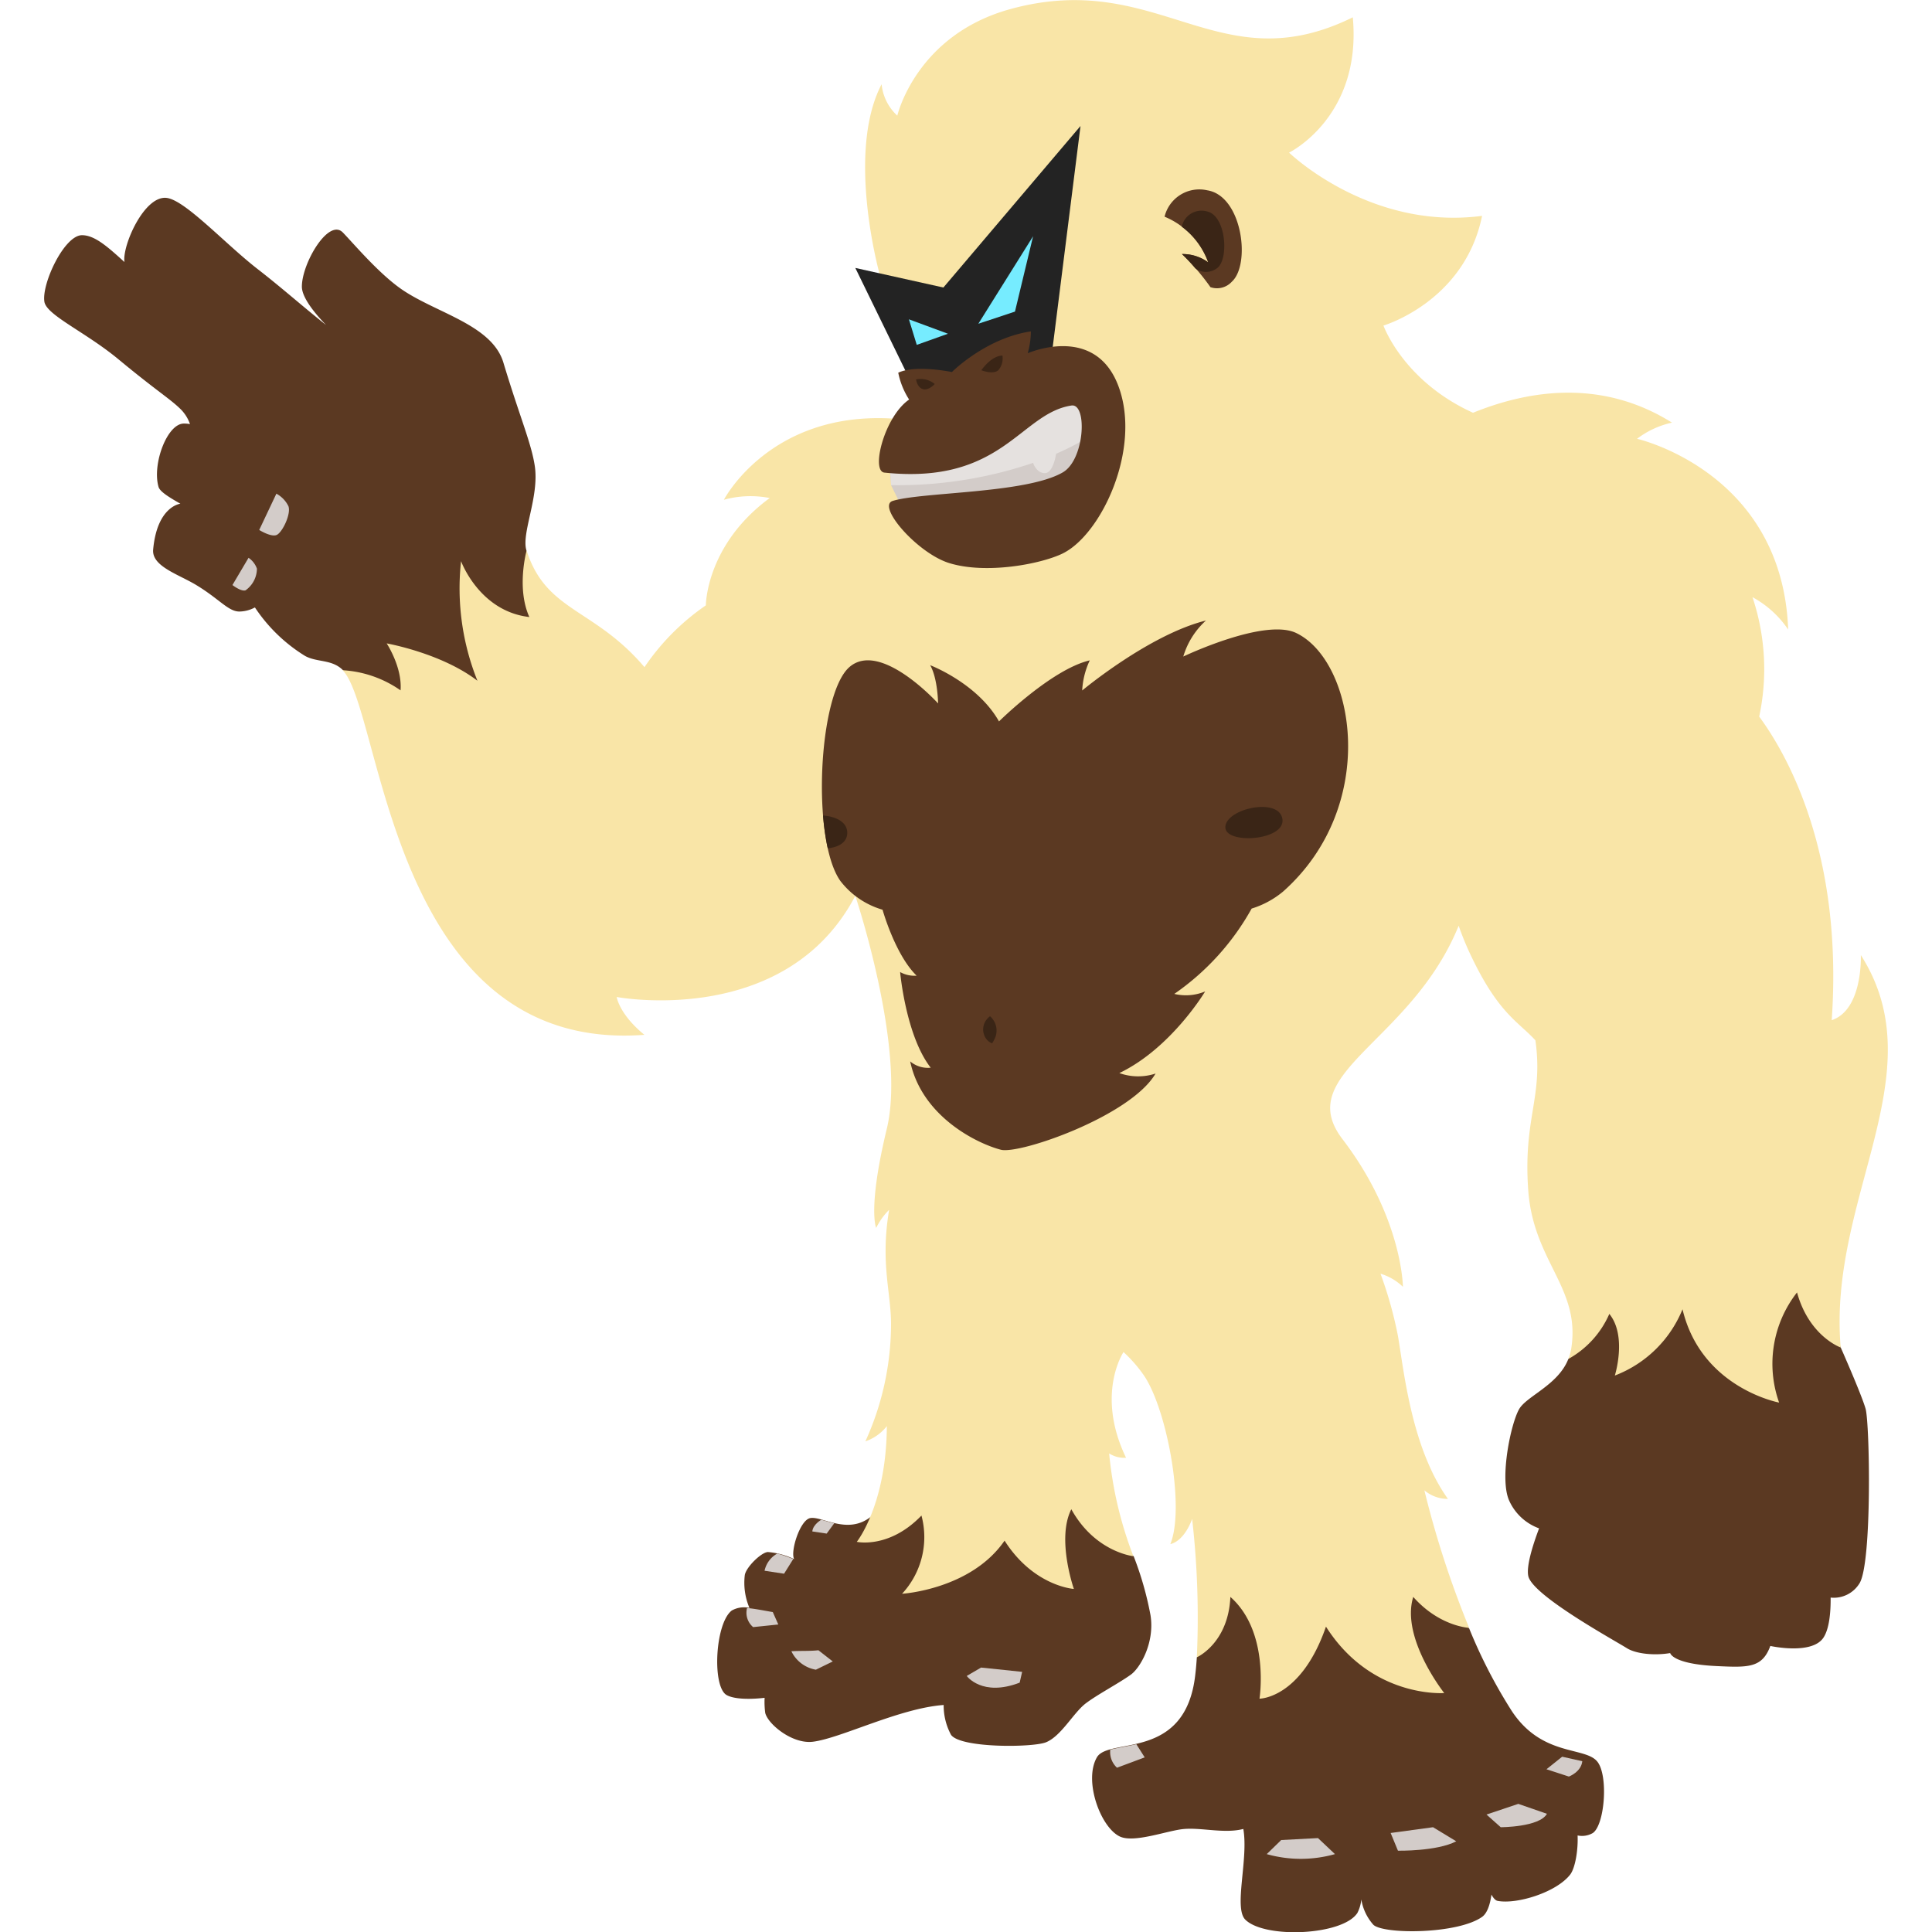 <svg xmlns="http://www.w3.org/2000/svg" viewBox="0 0 288 288"><defs><style>.cls-1{fill:none;}.cls-2{fill:#5b3922;}.cls-3{fill:#f9e5a7;}.cls-4{fill:#d3ccc9;}.cls-5{fill:#e5e1df;}.cls-6{fill:#3a2516;}.cls-7{fill:#232323;}.cls-8{fill:#76ecff;}</style></defs><g id="Border"><rect class="cls-1" width="288" height="288"/></g><g id="Standard"><path class="cls-2" d="M78.48,85.53l0-3.46c-.81-2.53,1.93-8,1.24-12.6-.51-3.42-2.27-7.4-4.68-15.42-1.7-5.64-10-7.37-15.15-10.91-3.44-2.37-7.24-6.9-8.77-8.47C49,32.45,45,39.22,45,42.73c0,1.24,1.13,3.15,3.61,5.72-3.48-2.76-6.65-5.59-10.19-8.33-4.81-3.73-10.73-10.2-13.52-10.61-3.37-.5-6.71,7.13-6.35,9.55-2.55-2.32-4.45-4-6.33-4-2.64,0-6.05,7.26-5.6,9.94.35,2,6.17,4.52,11.05,8.57,5.73,4.75,7.73,5.9,9.32,7.49a5.79,5.79,0,0,1,1.33,2.16h0a4.6,4.6,0,0,0-.91-.08c-2.5,0-4.75,6.06-3.78,9.43.19.7,1.5,1.51,3.26,2.52h0s-3.47.35-4.06,6.84c-.22,2.47,3.69,3.65,6.34,5.23,3.49,2.09,4.85,4,6.5,4A5,5,0,0,0,38,90.55a24.16,24.16,0,0,0,7.46,7.22c1.78,1,4,.47,5.65,2.12L66.53,111,84.29,96.78Z" transform="translate(0 0)"/><path class="cls-2" d="M278.1,210c-.62-2.17-3.71-9.14-3.71-9.14L269.33,188l-25.61-.62-9.95,15.25c-1.54,3.86-6.22,5.48-7.33,7.45-1.24,2.21-2.89,10.19-1.52,13.5a7.79,7.79,0,0,0,4.51,4.25c-1.05,2.78-1.91,5.72-1.61,7.11.62,2.89,12.7,9.5,14.66,10.73,1.41.9,4.22,1.14,6.49.75,0,0,.32,1.63,6.93,1.94,4.69.22,6.79.3,8-3h0s6.14,1.37,7.9-1.21c.91-1.35,1.11-3.88,1.09-6a4.49,4.49,0,0,0,4.33-2.17C279.08,232.81,278.72,212.18,278.1,210Z" transform="translate(0 0)"/><path class="cls-2" d="M171.5,240.75A48.75,48.75,0,0,0,169,232l-12.28-12-26.95,6.13c-3.45,2.7-7.24-.17-9,.17-1.54.31-3,5.06-2.38,6.12a11.19,11.19,0,0,0-3.91-1.06c-.92,0-3.19,2.15-3.45,3.4a9.56,9.56,0,0,0,.69,4.93l0,0a3.71,3.71,0,0,0-2.64.39c-2.5,1.92-2.95,11.37-.76,12.6,1.69.94,5.66.41,5.66.41h0a12.35,12.35,0,0,0,.09,2.24c.38,1.66,4,4.67,7.08,4.31,4.16-.5,12.91-5,19.52-5.48h0a9.22,9.22,0,0,0,1.1,4.45c1.41,2,12.23,1.91,14.18,1.1,2.23-.93,4-4.27,5.81-5.72,1.7-1.32,5-3.05,6.78-4.33C169.89,248.73,172.18,244.94,171.5,240.75Z" transform="translate(0 0)"/><path class="cls-2" d="M238.14,262.64c-1.79-2.34-8.26-.69-12.8-7.61a76.26,76.26,0,0,1-6.34-12.3l-12.95-10.86-22.32.8-5.32,14.41c-.06.86-.13,1.72-.23,2.55-1.44,12.94-12.87,9.29-14.66,12.32-2,3.44.48,10.33,3.34,11.78,2.14,1.1,7.23-.9,9.69-1.09,2.68-.21,6,.72,8.79,0,.79,4.48-1.46,11.75.29,13.51,2.88,2.88,14.55,2.38,16.72-1a5.63,5.63,0,0,0,.58-2h0a7.47,7.47,0,0,0,1.81,3.79c1.61,1.43,12.54,1.39,16.19-1.19.76-.54,1.19-1.82,1.4-3.33h0s.4.84.91.94c2.84.55,8.76-1.25,10.84-3.94.74-1,1.18-3.61,1.09-5.81h0a3.21,3.21,0,0,0,2.28-.37C239.21,272,239.77,264.77,238.14,262.64Z" transform="translate(0 0)"/><path class="cls-3" d="M233.77,202.59a14.11,14.11,0,0,0,6.13-6.73c2.68,3.31.82,9.19.82,9.19a17.71,17.71,0,0,0,10.09-9.88c2.79,11.76,14.4,13.91,14.4,13.91a17.25,17.25,0,0,1,2.67-16.42c1.81,6.56,6.51,8.21,6.51,8.21-1.95-22.3,14.28-40.84,3-58.5,0,0,.35,8.13-4.34,9.71,1.73-24.94-6.67-39.64-10.81-45.26a33.77,33.77,0,0,0-1-17.8,15.15,15.15,0,0,1,5.32,4.82c-.88-23.54-22.53-28.43-22.53-28.43A13.28,13.28,0,0,1,249.24,63c-10.33-6.47-21.11-4.94-29.66-1.47-10.42-4.73-13.35-13-13.35-13s12.09-3.54,14.7-16.35c-16.8,2.2-28.77-9.43-28.77-9.43s10.87-5.3,9.5-20.17c-20.1,9.91-28.87-7.28-51-1.24-14.12,3.86-16.9,15.9-16.9,15.9a7.32,7.32,0,0,1-2.34-4.68c-5.34,10.19-.32,28.21-.32,28.21L135,44.12l2.37,17.45-4.24.83c-18.37-1.14-25.22,12.1-25.22,12.1a14.89,14.89,0,0,1,6.83-.26c-9.52,7-9.52,16-9.52,16a34.84,34.84,0,0,0-9.15,9.21h0C88.55,90.6,81.42,91.22,78.5,82.07c0,0-1.55,5.58.41,9.91-7.48-.86-10.18-8.33-10.18-8.33a37,37,0,0,0,2.44,17.83c-5.37-4.13-13.53-5.57-13.53-5.57s2.34,3.53,2.07,7a16.72,16.72,0,0,0-8.63-3l.3.35c5.71,7.37,7.36,56.8,44.68,54-3.77-3.08-4.13-5.64-4.13-5.64s25.16,4.75,35.57-15.08c0,0,7.59,22.72,4.7,34.7s-1.59,14.8-1.59,14.8a10,10,0,0,1,1.93-2.69c-1.38,8.26.41,12.53.28,17.61A42.27,42.27,0,0,1,129,214.86a6.88,6.88,0,0,0,3.2-2.27c-.07,11.77-4.48,17.25-4.48,17.25s4.82,1.09,9.64-3.92a12.41,12.41,0,0,1-2.89,11.66s10.26-.62,15.28-7.92c4.34,6.82,10.33,7.2,10.33,7.2s-2.62-7.47-.38-11.88c3.54,6.4,9.25,7,9.25,7a57.56,57.56,0,0,1-3.61-15.32,4.23,4.23,0,0,0,2.52.65c-4.58-9.5-.38-15.76-.38-15.76a20.77,20.77,0,0,1,3.06,3.51c3.44,5.09,6.13,19.69,3.92,25.12,2.21-.55,3.25-3.76,3.25-3.76a129.75,129.75,0,0,1,.7,20.63s4.69-2.07,5-9c5.92,5.23,4.34,15.17,4.34,15.17s6.2,0,9.91-10.74c6.82,10.74,17.63,9.9,17.63,9.9s-6.51-8.2-4.62-14.33c3.93,4.43,8.33,4.61,8.33,4.61a144,144,0,0,1-6.67-20.5,5.4,5.4,0,0,0,3.51,1.28c-5.37-7.51-6.51-18.68-7.44-24.24a60.3,60.3,0,0,0-2.61-9.33,8.17,8.17,0,0,1,3.34,1.95s-.07-10.3-9-22c-7.58-9.87,10.21-14.35,17.31-31.82a44.28,44.28,0,0,0,1.82,4.43c4.13,8.69,7,9.79,9.62,12.65,1.2,8.51-1.84,11.58-1.07,22.32s7.85,14.55,6.41,23.65a7.46,7.46,0,0,1-.4,1.46" transform="translate(0 0)"/><path class="cls-4" d="M132.72,70.53,143.56,65l19.2-2.07-1.27,10.64-13.9,2.61s-12.67-.62-12.81-.68a9.35,9.35,0,0,1-.85-.94l-1.1-2.23-.11-1.78" transform="translate(0 0)"/><path class="cls-2" d="M180.11,39.11a6.53,6.53,0,0,0-3.92-1.24,33.13,33.13,0,0,1,4.25,4.94h0a3,3,0,0,0,3.18-.81c2.86-2.57,1.58-12.8-3.65-13.63a5.33,5.33,0,0,0-6.37,3.93A11.67,11.67,0,0,1,180.11,39.11Z" transform="translate(0 0)"/><path class="cls-5" d="M161.07,65.85a39.52,39.52,0,0,1-3.64,1.79s-.41,2.92-1.69,2.89S154,69,154,69a62.83,62.83,0,0,1-21.17,3.32l-.11-1.78,1.85-4.68,28.13-9.51,1.54,7.29Z" transform="translate(0 0)"/><path class="cls-6" d="M180.11,39.11a6.53,6.53,0,0,0-3.92-1.24,27.39,27.39,0,0,1,2,2.14,2.7,2.7,0,0,0,3.19,0c1.84-1.23,1.44-7.74-1.37-8.47a3,3,0,0,0-3.84,2.26h0A11.24,11.24,0,0,1,180.11,39.11Z" transform="translate(0 0)"/><path class="cls-7" d="M154.23,55.11l2.69-3.33,4.15-33L140.63,42.86,127.5,39.94l10,20.5S152.1,55.38,154.23,55.11Z" transform="translate(0 0)"/><path class="cls-2" d="M152.57,54.4a12.5,12.5,0,0,0,1.1-5c-6.74,1-11.77,6.06-11.77,6.06s-5.41-1.13-8,.1a11.57,11.57,0,0,0,1.62,4c-3.68,2.53-5.74,10.68-3.68,10.89,17.57,1.84,20.25-8.84,27.88-10,2.4-.36,2,8.16-1.35,10-5.51,3.14-20.91,2.87-25.29,4.22-2.45.75,3.68,7.81,8.43,9.27,5.51,1.7,13.66.14,16.87-1.42,5.78-2.8,11.77-15.54,8.39-24.83-3.47-9.57-13.65-5-13.65-5" transform="translate(0 0)"/><path class="cls-2" d="M193.22,94.36c-4.75-2.27-16.83,3.51-16.83,3.51a11.73,11.73,0,0,1,3.38-5.37c-8.47,2.1-18.45,10.43-18.45,10.43a12,12,0,0,1,1.13-4.49c-5.68,1.32-13.53,9.1-13.53,9.1-3.23-5.71-10.26-8.38-10.26-8.38,1.14,2,1.18,5.7,1.18,5.7s-8.57-9.47-13.22-5.42-5.68,25.79-1.34,31.89a12.25,12.25,0,0,0,6.28,4.28h0s1.88,6.73,5.08,9.83a4.34,4.34,0,0,1-2.46-.54s.84,9.49,4.56,14.26a4.09,4.09,0,0,1-3.06-.94c1.73,8.21,9.94,12.24,13.52,13.17,2.78.72,19.34-5,23.06-11.36a8.27,8.27,0,0,1-5.4-.07c7.74-3.71,12.79-12.17,12.79-12.17a7.42,7.42,0,0,1-4.6.37,37.67,37.67,0,0,0,11.53-12.72h0a13.54,13.54,0,0,0,4.69-2.54C205.7,120.07,202,98.56,193.22,94.36Z" transform="translate(0 0)"/><path class="cls-4" d="M38.64,79l2.56-5.41A4.25,4.25,0,0,1,43,75.47c.41,1.17-.93,3.93-1.77,4.28S38.64,79,38.64,79Z" transform="translate(0 0)"/><path class="cls-4" d="M34.65,87.21l2.4-4.06a3.28,3.28,0,0,1,1.25,1.62A4,4,0,0,1,36.6,88C35.92,88.21,34.65,87.21,34.65,87.21Z" transform="translate(0 0)"/><path class="cls-4" d="M144.11,249.83s2.28,3.16,7.89,1l.37-1.61-6.12-.64Z" transform="translate(0 0)"/><path class="cls-4" d="M124.36,227.07h0c-.7-.16-1.34-.37-1.92-.53,0,0-1.26.7-1.35,1.75l2.14.32Z" transform="translate(0 0)"/><path class="cls-4" d="M169.39,260h0c-1.44.34-2.81.53-3.88.82a3.15,3.15,0,0,0,1,2.69l4.13-1.54Z" transform="translate(0 0)"/><path class="cls-4" d="M188.83,276.39a18.73,18.73,0,0,0,10.17,0L196.47,274l-5.48.29Z" transform="translate(0 0)"/><path class="cls-4" d="M208.39,275.88s5.8.11,8.69-1.4l-3.46-2.1-6.32.86Z" transform="translate(0 0)"/><path class="cls-4" d="M221.59,270.49l2.12,1.89s5.76,0,6.89-2l-4.27-1.48Z" transform="translate(0 0)"/><path class="cls-4" d="M230.53,263.74l3.34,1.09s1.83-.68,2-2.29l-3-.67Z" transform="translate(0 0)"/><path class="cls-4" d="M118,246.15c1.23-.09,2.68,0,4-.15l2.14,1.67-2.52,1.23a5,5,0,0,1-3.65-2.75" transform="translate(0 0)"/><path class="cls-4" d="M115.2,240.31c-1.42-.24-2.74-.52-3.84-.6a2.79,2.79,0,0,0,.91,2.84l3.75-.39Z" transform="translate(0 0)"/><path class="cls-4" d="M115.88,231.58a21.74,21.74,0,0,1,2.37.82l-1.37,2.19-2.91-.44a3.85,3.85,0,0,1,1.91-2.57" transform="translate(0 0)"/><path class="cls-6" d="M146.29,55.19s1.43-2.14,3.14-2.19a2.71,2.71,0,0,1-.61,2.19C148,55.89,146.29,55.19,146.29,55.19Z" transform="translate(0 0)"/><path class="cls-6" d="M136.56,56.56a3.34,3.34,0,0,1,2.78.68s-.87,1-1.75.77S136.56,56.56,136.56,56.56Z" transform="translate(0 0)"/><path class="cls-6" d="M182.66,123.22c-.22,2.72,9,2.14,8.51-1.13S182.87,120.49,182.66,123.22Z" transform="translate(0 0)"/><path class="cls-6" d="M123.39,126.46c1.52-.16,2.77-.8,2.9-2.1.16-1.75-1.61-2.65-3.6-2.79A37.57,37.57,0,0,0,123.39,126.46Z" transform="translate(0 0)"/><polygon class="cls-8" points="135.49 47.6 136.66 51.41 141.31 49.75 135.49 47.6"/><polygon class="cls-8" points="145.84 48.26 151.3 46.45 154 35.22 145.84 48.26"/><path class="cls-6" d="M147.51,151.43a2.91,2.91,0,0,1,.78,1,2.87,2.87,0,0,1,.26,1,2.93,2.93,0,0,1-.11,1,4.66,4.66,0,0,1-.55,1.1,2,2,0,0,1-1-.86,2.51,2.51,0,0,1-.33-1.06,2.42,2.42,0,0,1,1-2.1Z" transform="translate(0 0)"/></g></svg>